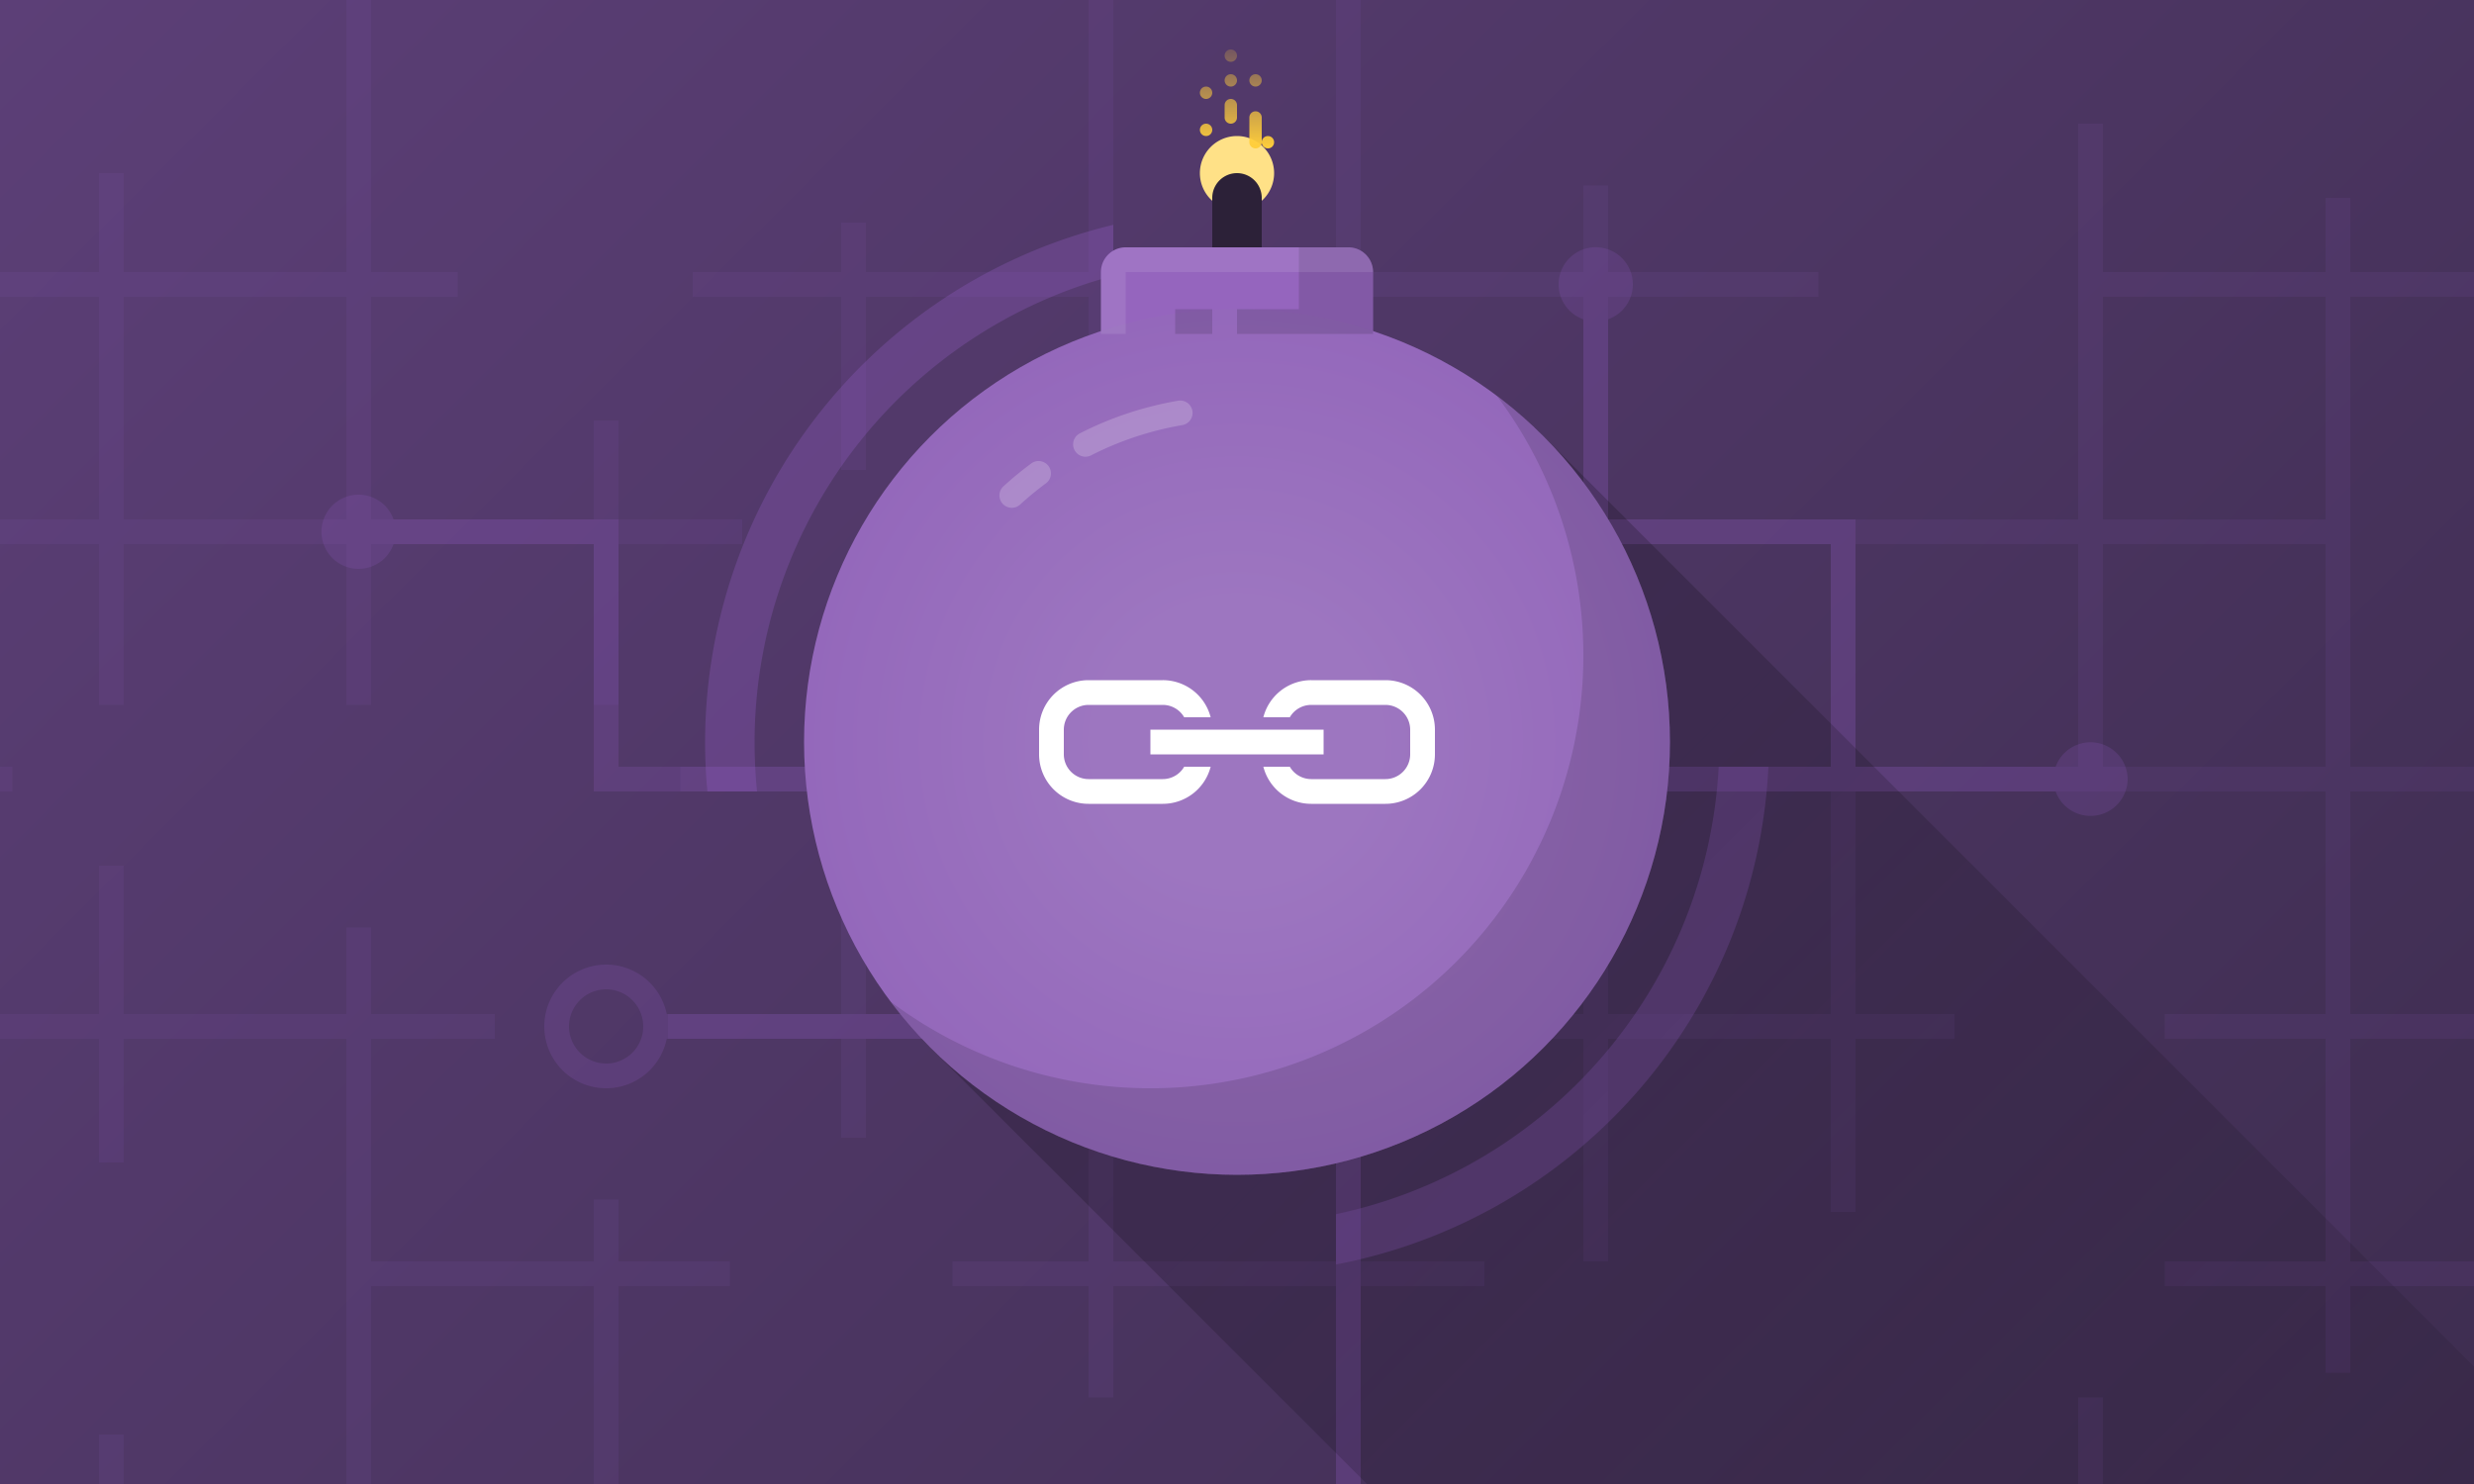 <svg xmlns="http://www.w3.org/2000/svg" width="200" height="120"><rect width="100%" height="100%" fill="#808080" stroke="none"/><defs><linearGradient id="a" x1="20" y1="-20" x2="180" y2="140" gradientUnits="userSpaceOnUse"><stop offset="0" stop-color="#5c3f77"/><stop offset="1" stop-color="#3e2d50"/></linearGradient><linearGradient id="b" x1="99.289" y1="59.289" x2="205.5" y2="165.5" gradientTransform="scale(1.245 1) rotate(-45 158.346 142.491)" gradientUnits="userSpaceOnUse"><stop offset="0" stop-opacity=".2"/><stop offset="1" stop-opacity="0"/></linearGradient><linearGradient id="c" x1="100" y1="12" x2="100" y2="4" gradientUnits="userSpaceOnUse"><stop offset="0" stop-color="#ffce3b"/><stop offset="1" stop-color="#ffce3b" stop-opacity=".2"/></linearGradient><radialGradient id="d" cx="100" cy="60" r="35" gradientUnits="userSpaceOnUse"><stop offset=".32" stop-color="#9d76c0"/><stop offset="1" stop-color="#9468bb"/></radialGradient></defs><path fill="url(#a)" d="M0 0h200v120H0z"/><path d="M210 102v2h-20v7h-2v-7h-13v-2h13V84h-13v-2h13V64h-38v18h8v2h-8v14h-2V84h-18v18h-2V84h-18v18h10v2h-10v18h-2v-18H90v9h-2v-9H77v-2h11V84H70v8h-2v-8H54v-2h14V64H55v-2h13v-9h2v9h18v-9h2v9h18V44H94v-2h14V24H90v14h-2V24H70v14h-2V24H56v-2h12v-4h2v4h18V0h2v22h18V0h2v22h18v-7h2v7h17v2h-17v18h38V10h2v12h18v-6h2v6h20v2h-20v38h20v2h-20v18h20v2h-20v18zM88 64H70v18h18zm20 0H90v18h18zm0 20H90v18h18zm20-60h-18v18h18zm0 20h-18v18h18zm0 20h-18v18h18zm20-20h-18v18h18zm0 20h-18v18h18zm20-20h-18v18h18zm20-20h-18v18h18zm0 20h-18v18h18zM60 44H50v13h-2V44H30v13h-2V44H10v13H8V44h-18v-2H8V24h-18v-2H8v-8h2v8h18V0h2v22h7v2h-7v18h18v-8h2v8h10zM28 24H10v18h18zm142 98h-2v-9h2zM1 64h-11v-2H1zm9 58H8v-6h2zm40-25v5h9v2h-9v18h-2v-18H30v18h-2V84H10v10H8V84h-18v-2H8V70h2v12h18v-7h2v7h10v2H30v18h18v-5z" opacity=".1" fill="#955ec4"/><path d="M172 63a3 3 0 0 1-5.82 1H129v-2h19V44h-20V25.82a3 3 0 1 1 2 0V42h20v20h16.18a3 3 0 0 1 5.82 1zm-64 59h2V89h-2zM50 64h21v-2H50V42H31.816a3 3 0 1 0 0 2H48v20zm28 18v2H53.9a5 5 0 1 1 0-2zm-26 1a3 3 0 1 0-3 3 3 3 0 0 0 3-3z" opacity=".2" fill="#955ec4"/><path d="M57 60c0 1.35.06 2.69.19 4h4.01c-.13-1.31-.2-2.65-.2-4a39.075 39.075 0 0 1 29-37.7v-4.12A43.064 43.064 0 0 0 57 60zm81.94 2A39.078 39.078 0 0 1 108 98.18v4.07A43.088 43.088 0 0 0 142.96 62z" opacity=".3" fill="#955ec4"/><path transform="rotate(45 165.394 125.394)" fill="url(#b)" d="M71.908 90.395h186.974v70H71.908z"/><path d="M100 11a3 3 0 1 1-3 3 3 3 0 0 1 3-3z" fill="#ffe187"/><path d="M98 20v-4a2 2 0 0 1 4 0v4z" fill="#2c2138"/><path d="M97.5 10a.5.5 0 1 0 .5.5.5.5 0 0 0-.5-.5zm4-3a.5.5 0 1 0-.5-.5.5.5 0 0 0 .5.5zm-2-1a.5.5 0 1 0 .5.5.5.5 0 0 0-.5-.5zm3 5a.5.5 0 1 0 .5.5.5.5 0 0 0-.5-.5zm-3-3a.5.5 0 0 0-.5.5v1a.5.5 0 0 0 1 0v-1a.5.5 0 0 0-.5-.5zm2 1a.5.5 0 0 0-.5.5v2a.5.5 0 0 0 1 0v-2a.5.5 0 0 0-.5-.5zm-2-5a.5.5 0 1 0 .5.5.5.5 0 0 0-.5-.5zm-2 3a.5.5 0 1 0 .5.5.5.5 0 0 0-.5-.5z" fill="url(#c)"/><path d="M91 20h18a2 2 0 0 1 2 2v8a2 2 0 0 1-2 2H91a2 2 0 0 1-2-2v-8a2 2 0 0 1 2-2z" fill="#9565be"/><circle cx="100" cy="60" r="35" fill="url(#d)"/><path d="M100 95a34.943 34.943 0 0 1-28-14 35 35 0 0 0 49-49 35 35 0 0 1-21 63z" fill="#382a49" opacity=".2"/><path d="M100 27v-2h5v-5h3.991A2.01 2.01 0 0 1 111 22.009V27zm-5-2h3v2h-3z" fill="#372947" opacity=".2"/><path d="M89 27h2v-5h20a2.006 2.006 0 0 0-2-2H91a2.006 2.006 0 0 0-2 2z" fill="#fff" opacity=".1"/><path d="M87.751 36.932a1 1 0 0 1-.455-1.89 27.77 27.77 0 0 1 7.913-2.633 1 1 0 1 1 .34 1.97 25.843 25.843 0 0 0-7.349 2.444.994.994 0 0 1-.449.109zm-5.272 3.858a26.282 26.282 0 0 1 2.106-1.73 1 1 0 0 0-1.185-1.609 28.27 28.27 0 0 0-2.266 1.861 1 1 0 1 0 1.347 1.478z" fill="#fff" opacity=".2"/><path d="M93 59h14v2H93zm1 4h-6a2.006 2.006 0 0 1-2-2v-2a2.006 2.006 0 0 1 2-2h6a2 2 0 0 1 1.73 1h2.14A3.992 3.992 0 0 0 94 55h-6a4 4 0 0 0-4 4v2a4 4 0 0 0 4 4h6a3.992 3.992 0 0 0 3.87-3h-2.14A2 2 0 0 1 94 63zm18-8h-6a3.992 3.992 0 0 0-3.87 3h2.14a2 2 0 0 1 1.73-1h6a2.006 2.006 0 0 1 2 2v2a2.006 2.006 0 0 1-2 2h-6a2 2 0 0 1-1.73-1h-2.14a3.992 3.992 0 0 0 3.87 3h6a4 4 0 0 0 4-4v-2a4 4 0 0 0-4-4z" fill="#fff"/></svg>